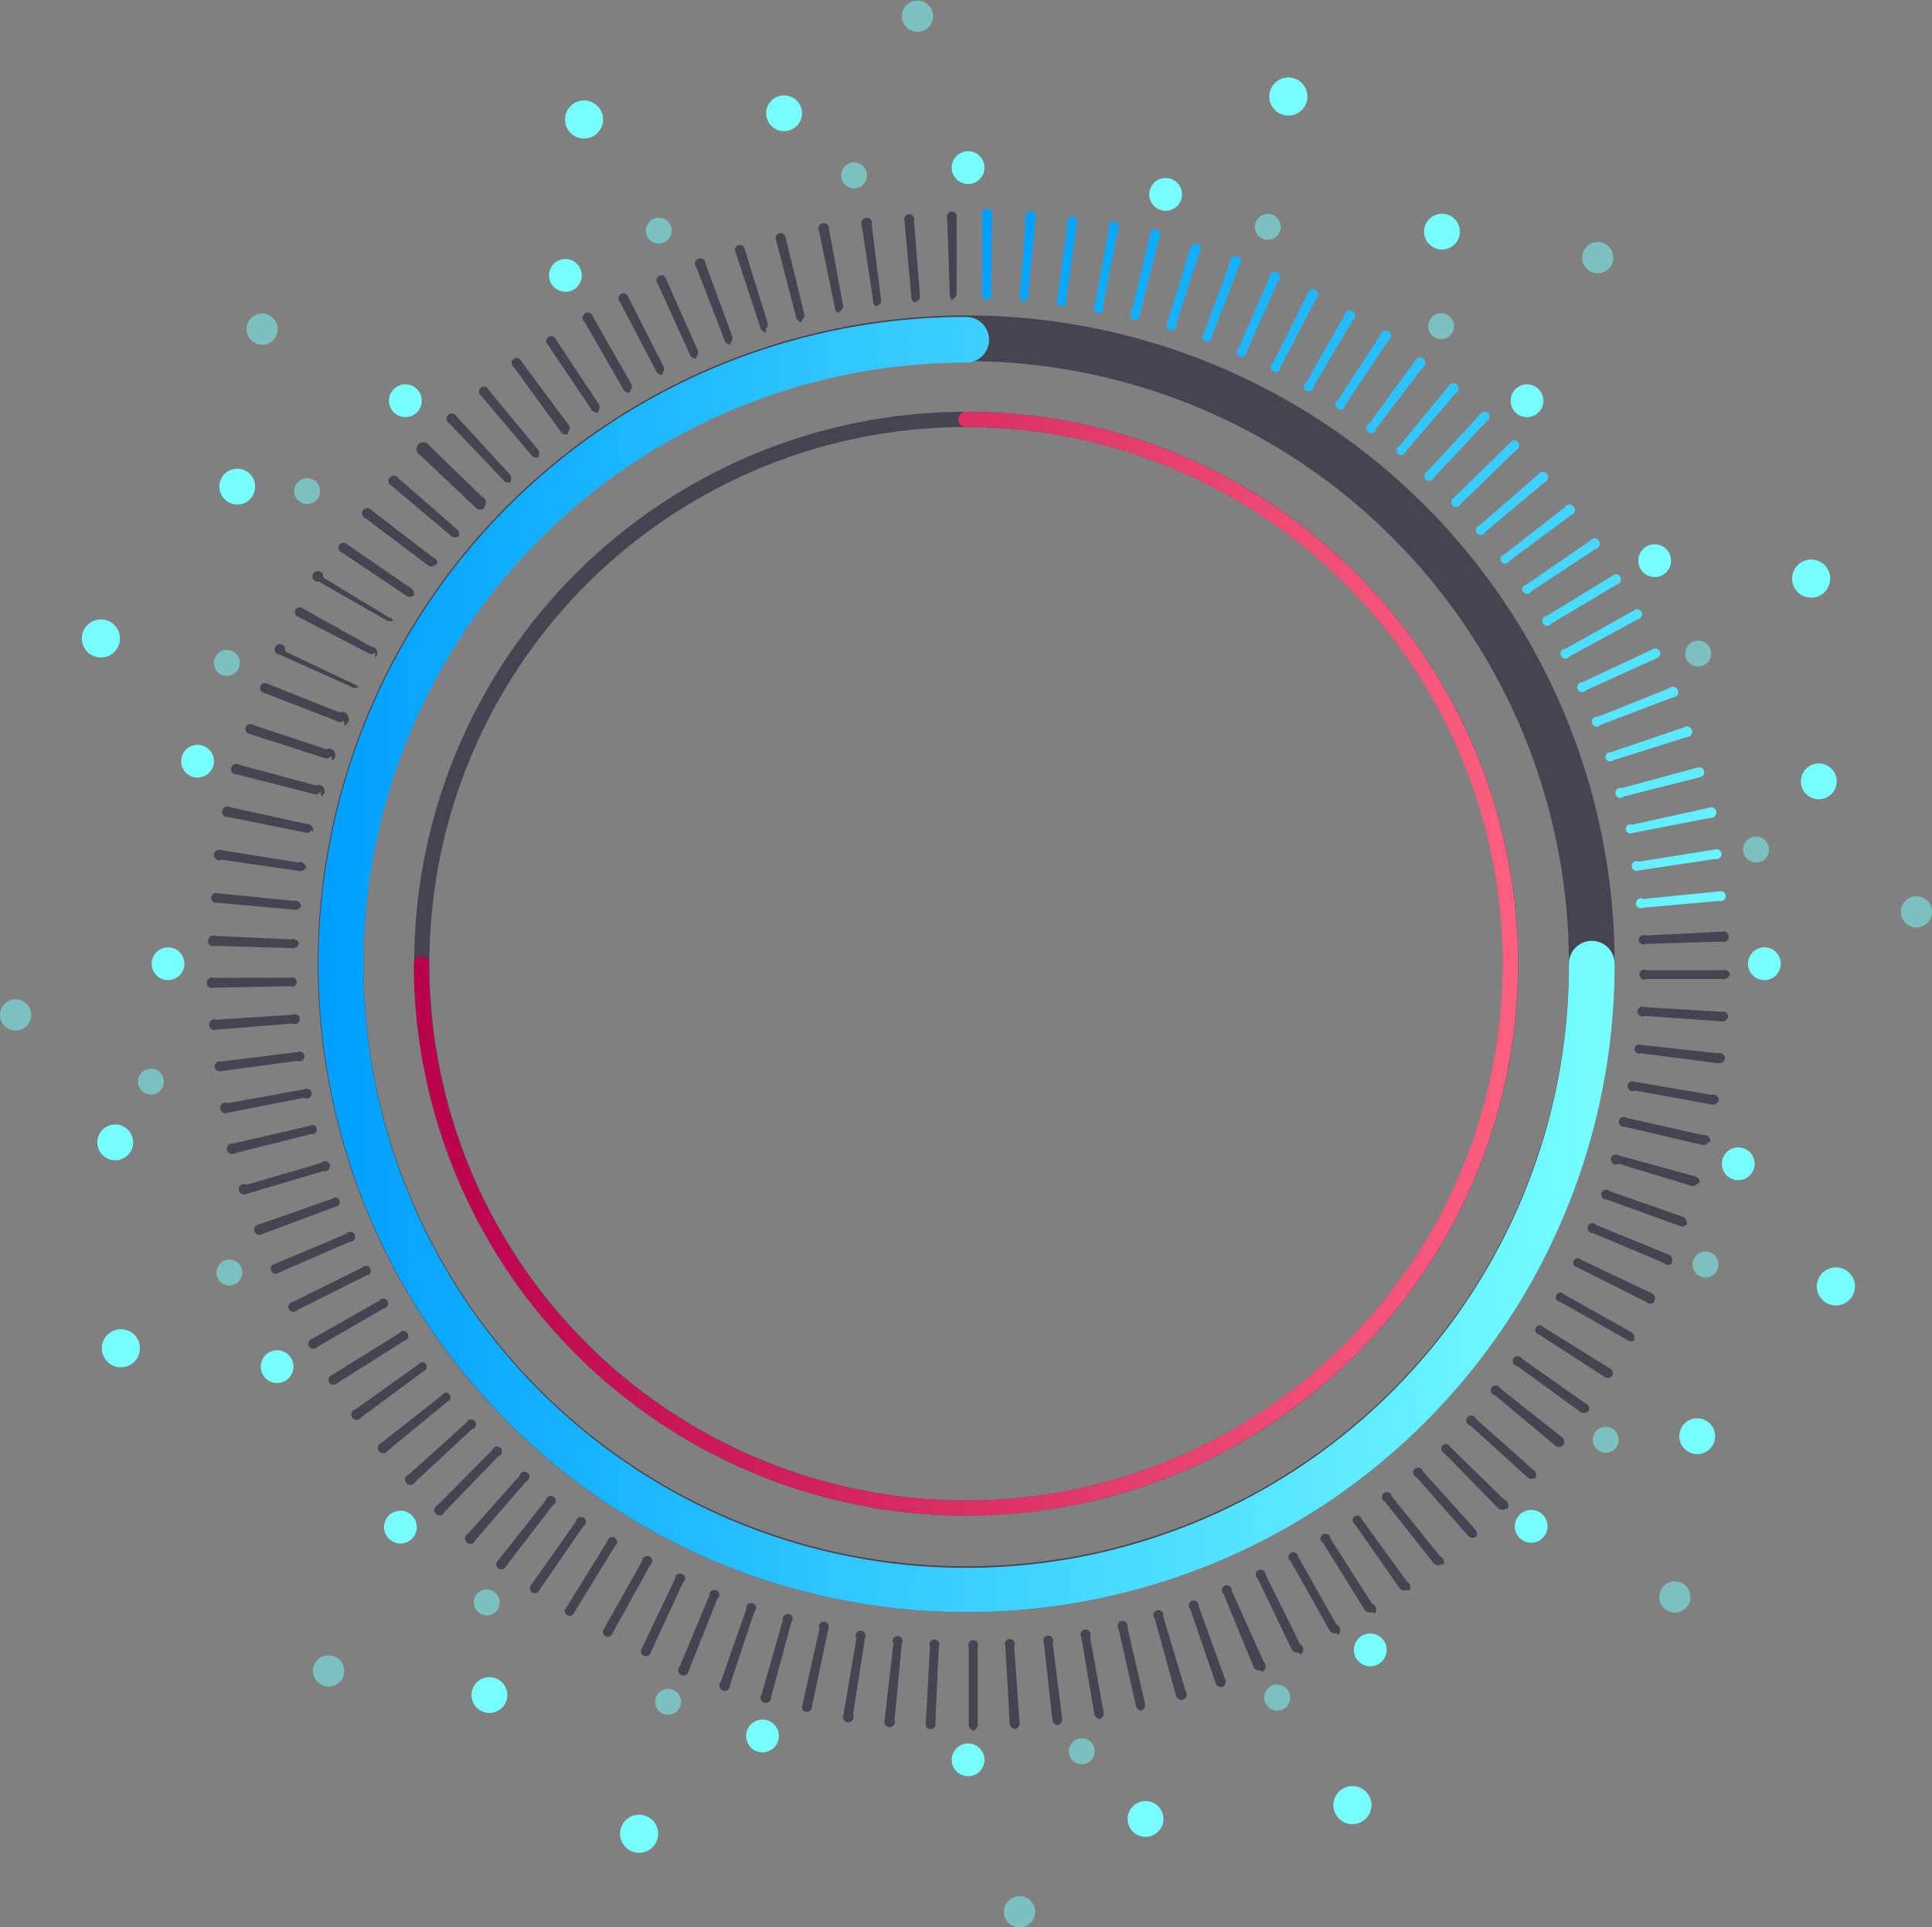 <svg preserveAspectRatio="none" id="央铋_1" data-name="央铋 1" xmlns="http://www.w3.org/2000/svg" xmlns:xlink="http://www.w3.org/1999/xlink" viewBox="0 0 50.71 50.59"><rect x="0" y="0" width="50.71" height="50.59" fill="#808080" stroke="none"/><defs><linearGradient id="铃琨眄_沭噤桢眚_2" x1="96.85" y1="41.67" x2="130.9" y2="41.67" gradientUnits="userSpaceOnUse"><stop offset="0" stop-color="#009fff"/><stop offset="1" stop-color="#7ff"/></linearGradient><linearGradient id="铃琨眄_沭噤桢眚_2-2" x1="114.62" y1="21.96" x2="134.96" y2="42.3" xlink:href="#铃琨眄_沭噤桢眚_2"/><linearGradient id="铃琨眄_沭噤桢眚_2-3" x1="115.08" y1="21.51" x2="135.42" y2="41.85" xlink:href="#铃琨眄_沭噤桢眚_2"/><linearGradient id="铃琨眄_沭噤桢眚_2-4" x1="115.5" y1="21.09" x2="135.84" y2="41.43" xlink:href="#铃琨眄_沭噤桢眚_2"/><linearGradient id="铃琨眄_沭噤桢眚_2-5" x1="115.88" y1="20.7" x2="136.23" y2="41.04" xlink:href="#铃琨眄_沭噤桢眚_2"/><linearGradient id="铃琨眄_沭噤桢眚_2-6" x1="116.23" y1="20.35" x2="136.58" y2="40.69" xlink:href="#铃琨眄_沭噤桢眚_2"/><linearGradient id="铃琨眄_沭噤桢眚_2-7" x1="116.55" y1="20.04" x2="136.89" y2="40.38" xlink:href="#铃琨眄_沭噤桢眚_2"/><linearGradient id="铃琨眄_沭噤桢眚_2-8" x1="116.82" y1="19.76" x2="137.16" y2="40.1" xlink:href="#铃琨眄_沭噤桢眚_2"/><linearGradient id="铃琨眄_沭噤桢眚_2-9" x1="117.06" y1="19.53" x2="137.4" y2="39.87" xlink:href="#铃琨眄_沭噤桢眚_2"/><linearGradient id="铃琨眄_沭噤桢眚_2-10" x1="117.25" y1="19.33" x2="137.6" y2="39.67" xlink:href="#铃琨眄_沭噤桢眚_2"/><linearGradient id="铃琨眄_沭噤桢眚_2-11" x1="117.41" y1="19.17" x2="137.75" y2="39.51" xlink:href="#铃琨眄_沭噤桢眚_2"/><linearGradient id="铃琨眄_沭噤桢眚_2-12" x1="117.53" y1="19.06" x2="137.87" y2="39.4" xlink:href="#铃琨眄_沭噤桢眚_2"/><linearGradient id="铃琨眄_沭噤桢眚_2-13" x1="117.61" y1="18.98" x2="137.95" y2="39.32" xlink:href="#铃琨眄_沭噤桢眚_2"/><linearGradient id="铃琨眄_沭噤桢眚_2-14" x1="117.64" y1="18.94" x2="137.98" y2="39.29" xlink:href="#铃琨眄_沭噤桢眚_2"/><linearGradient id="铃琨眄_沭噤桢眚_2-15" x1="117.64" y1="18.95" x2="137.98" y2="39.29" xlink:href="#铃琨眄_沭噤桢眚_2"/><linearGradient id="铃琨眄_沭噤桢眚_2-16" x1="117.59" y1="19" x2="137.93" y2="39.34" xlink:href="#铃琨眄_沭噤桢眚_2"/><linearGradient id="铃琨眄_沭噤桢眚_2-17" x1="117.5" y1="19.08" x2="137.84" y2="39.42" xlink:href="#铃琨眄_沭噤桢眚_2"/><linearGradient id="铃琨眄_沭噤桢眚_2-18" x1="117.37" y1="19.21" x2="137.72" y2="39.55" xlink:href="#铃琨眄_沭噤桢眚_2"/><linearGradient id="铃琨眄_沭噤桢眚_2-19" x1="117.21" y1="19.38" x2="137.55" y2="39.72" xlink:href="#铃琨眄_沭噤桢眚_2"/><linearGradient id="铃琨眄_沭噤桢眚_2-20" x1="117" y1="19.58" x2="137.34" y2="39.93" xlink:href="#铃琨眄_沭噤桢眚_2"/><linearGradient id="铃琨眄_沭噤桢眚_2-21" x1="116.75" y1="19.83" x2="137.09" y2="40.17" xlink:href="#铃琨眄_沭噤桢眚_2"/><linearGradient id="铃琨眄_沭噤桢眚_2-22" x1="116.46" y1="20.12" x2="136.81" y2="40.46" xlink:href="#铃琨眄_沭噤桢眚_2"/><linearGradient id="铃琨眄_沭噤桢眚_2-23" x1="116.14" y1="20.44" x2="136.48" y2="40.79" xlink:href="#铃琨眄_沭噤桢眚_2"/><linearGradient id="铃琨眄_沭噤桢眚_2-24" x1="115.78" y1="20.8" x2="136.12" y2="41.15" xlink:href="#铃琨眄_沭噤桢眚_2"/><linearGradient id="铃琨眄_沭噤桢眚_2-25" x1="115.38" y1="21.2" x2="135.73" y2="41.54" xlink:href="#铃琨眄_沭噤桢眚_2"/><linearGradient id="铃琨眄_沭噤桢眚_2-26" x1="114.95" y1="21.63" x2="135.3" y2="41.97" xlink:href="#铃琨眄_沭噤桢眚_2"/><linearGradient id="铃琨眄_沭噤桢眚_2-27" x1="114.49" y1="22.09" x2="134.83" y2="42.43" xlink:href="#铃琨眄_沭噤桢眚_2"/><linearGradient id="铃琨眄_沭噤桢眚_2-28" x1="114" y1="22.59" x2="134.34" y2="42.93" xlink:href="#铃琨眄_沭噤桢眚_2"/><linearGradient id="铃琨眄_沭噤桢眚_28" x1="99.38" y1="41.67" x2="128.37" y2="41.67" gradientUnits="userSpaceOnUse"><stop offset="0" stop-color="#b9004c"/><stop offset="1" stop-color="#fc5f80"/></linearGradient><style>.cls-3{fill:#7ff}.cls-4{opacity:.5}</style></defs><circle cx="25.36" cy="25.3" r="16.42" stroke-width="1.2" fill="none" stroke="#464450" stroke-miterlimit="10"/><path d="M113.88 58.69a17 17 0 110-34 .6.6 0 010 1.2 15.82 15.82 0 1015.82 15.78.6.6 0 111.2 0 17 17 0 01-17.02 17.02z" transform="translate(-88.52 -16.37)" fill="url(#铃琨眄_沭噤桢眚_2)"/><circle class="cls-3" cx="25.41" cy="4.4" r=".43"/><circle class="cls-3" cx="25.41" cy="46.2" r=".43"/><circle class="cls-3" cx="40.19" cy="40.07" r=".43"/><circle class="cls-3" cx="10.64" cy="10.52" r=".43"/><circle class="cls-3" cx="40.08" cy="10.52" r=".43"/><circle class="cls-3" cx="10.51" cy="40.09" r=".43"/><circle class="cls-3" cx="46.31" cy="25.3" r=".43"/><circle class="cls-3" cx="4.41" cy="25.3" r=".43"/><g class="cls-4"><circle class="cls-3" cx="121.8" cy="22.33" r=".34" transform="rotate(-67.86 65.369 79.937)"/><circle class="cls-3" cx="106.05" cy="61.05" r=".34" transform="rotate(-67.86 49.624 118.65)"/><circle class="cls-3" cx="122.05" cy="60.94" r=".34" transform="rotate(-67.86 65.617 118.549)"/><circle class="cls-3" cx="105.81" cy="22.43" r=".34" transform="rotate(-67.86 49.38 80.032)"/><circle class="cls-3" cx="133.08" cy="33.53" r=".34" transform="rotate(-67.86 76.658 91.127)"/><circle class="cls-3" cx="94.54" cy="49.77" r=".34" transform="rotate(-67.86 38.119 107.38)"/><circle class="cls-3" cx="133.28" cy="49.56" r=".34" transform="rotate(-67.86 76.86 107.165)"/><circle class="cls-3" cx="94.47" cy="33.77" r=".34" transform="rotate(-67.86 38.047 91.375)"/></g><path d="M114.07 61.8a.16.16 0 01-.12-.18v-2a.13.13 0 11.23 0v2a.16.16 0 01-.11.18zm-1-.2a.13.13 0 11-.25 0l.11-2a.13.13 0 11.23 0zm2.09.16a.16.16 0 01-.14-.17l-.11-2a.13.13 0 11.23 0l.14 2a.16.16 0 01-.11.17zm-3.16-.24a.14.14 0 11-.26 0l.23-2a.13.13 0 11.22 0zm4.29.14a.16.16 0 01-.15-.16l-.22-2a.13.13 0 11.23 0l.25 2a.16.16 0 01-.12.16zm-5.38-.28a.14.14 0 11-.25 0l.34-2a.13.13 0 11.22 0zm6.49.12a.16.16 0 01-.16-.16l-.34-2a.13.13 0 11.23 0l.36 2a.16.16 0 01-.11.16zm-7.57-.32a.13.13 0 11-.25-.05l.45-2a.13.13 0 11.23 0zm8.66.1a.16.16 0 01-.16-.15l-.45-2a.13.13 0 11.23-.05l.46 2a.16.16 0 01-.1.2zm-9.73-.36a.14.14 0 11-.25-.07l.56-1.95a.13.13 0 11.22.06zm10.79.08a.16.16 0 01-.17-.14l-.55-2a.13.13 0 11.22-.06l.58 1.94a.16.16 0 01-.08.26zm-11.87-.4a.14.14 0 11-.24-.08l.67-1.91a.13.13 0 11.21.07zm12.92.06a.16.16 0 01-.18-.13l-.66-1.92a.13.13 0 11.22-.08l.69 1.91a.16.16 0 01-.06.22zm-14-.44a.14.14 0 11-.24-.1l.78-1.87a.13.13 0 11.21.09zm15 0a.16.16 0 01-.19-.12l-.77-1.88a.13.13 0 11.21-.09l.84 1.87a.16.16 0 01-.04.26zm-16-.47a.13.13 0 11-.23-.11l.87-1.83a.13.13 0 11.21.1zm17 0a.16.16 0 01-.19-.11l-.88-1.83a.13.13 0 11.21-.1l.9 1.82a.16.16 0 01.02.27zm-18-.51a.13.13 0 11-.22-.12l1-1.78a.13.13 0 11.21.11zm19 0a.16.16 0 01-.2-.1l-1-1.78a.13.13 0 11.2-.11l1 1.77a.16.16 0 01.04.27zm-20-.55a.13.13 0 11-.21-.13l1.07-1.72a.13.13 0 11.2.12zm20.92 0a.16.16 0 01-.2-.09l-1.07-1.72a.13.13 0 11.19-.12l1.09 1.71a.16.16 0 01.07.26zm-21.84-.58a.13.13 0 11-.21-.14l1.17-1.66a.13.13 0 11.19.13zm22.77 0a.16.16 0 01-.21-.07l-1.16-1.66a.12.12 0 11.18-.13l1.19 1.64a.16.16 0 01.07.22zm-23.66-.61a.13.13 0 11-.2-.16l1.26-1.59a.13.13 0 11.18.14zm24.55-.06a.16.16 0 01-.21-.06l-1.26-1.59a.13.13 0 11.18-.14l1.27 1.58a.16.16 0 01.09.21zM101 56.8a.14.14 0 11-.19-.17l1.35-1.52a.13.13 0 11.17.15zm26.25-.08a.16.16 0 01-.21-.05l-1.34-1.52a.13.13 0 11.17-.15l1.36 1.51a.16.16 0 01.03.21zm-27.06-.66a.14.14 0 11-.18-.18l1.43-1.44a.13.13 0 11.16.16zm27.87-.1a.16.16 0 01-.22 0l-1.42-1.45a.12.12 0 11.16-.16l1.42 1.39a.16.16 0 01.07.26zm-28.64-.69a.14.14 0 11-.17-.19l1.51-1.36a.13.13 0 11.15.17zm29.41-.12a.16.16 0 01-.22 0l-1.5-1.36a.13.13 0 11.15-.17l1.52 1.35a.16.16 0 01.05.18zm-30.13-.7a.14.14 0 11-.17-.2l1.59-1.25a.12.12 0 11.14.17zm30.85-.14a.16.16 0 01-.22 0L127.76 53a.13.13 0 11.14-.18l1.59 1.26a.16.16 0 01.06.23zM98 53.58a.14.14 0 11-.15-.21l1.65-1.18a.12.12 0 11.13.18zm32.2-.16a.16.16 0 01-.22 0l-1.64-1.19a.13.13 0 11.13-.19l1.66 1.17a.16.16 0 01.09.21zm-32.83-.74a.13.13 0 11-.14-.21l1.77-1.1a.13.13 0 11.13.2zm33.46-.18a.16.16 0 01-.22 0l-1.7-1.1a.12.12 0 11.12-.19l1.72 1.07a.16.16 0 01.09.21zm-34-.76a.13.13 0 11-.12-.22l1.76-1a.13.13 0 11.12.2zm34.61-.2a.16.16 0 01-.22 0l-1.76-1a.12.12 0 11.11-.19l1.78 1a.16.16 0 01.06.18zm-35.13-.77a.13.13 0 11-.11-.22l1.82-.9a.13.13 0 11.1.21zm35.64-.22a.16.16 0 01-.22 0l-1.81-.91a.12.12 0 11.1-.2l1.83.87a.16.16 0 01.08.24zm-36.11-.77a.13.13 0 11-.1-.23l1.87-.79a.13.13 0 11.09.21zm36.58-.25a.16.16 0 01-.22 0l-1.87-.79a.13.13 0 11.09-.21l1.88.77a.16.16 0 01.09.23zm-37-.77a.14.14 0 11-.09-.25l1.91-.67a.12.12 0 11.08.21zm37.39-.27a.16.16 0 01-.21.06l-1.91-.69a.13.13 0 11.08-.22l1.91.67a.16.16 0 01.11.18zM95 47.71a.14.14 0 110-.24l1.95-.57a.13.13 0 11.07.21zm38.09-.29a.16.16 0 01-.21.07l-1.88-.57a.13.13 0 110-.22l2 .55a.16.16 0 01.13.18zm-38.39-.78a.14.14 0 11-.06-.25l2-.46a.12.12 0 11.05.21zm38.67-.3a.16.16 0 01-.2.08l-2-.47a.13.13 0 11.05-.23l2 .45a.16.16 0 01.19.19zm-38.87-.76a.14.14 0 110-.25l2-.36a.13.13 0 110 .22zm39.13-.31a.16.16 0 01-.2.09l-2-.36a.13.13 0 110-.23l2 .34a.16.16 0 01.21.15zm-39.31-.78a.13.13 0 110-.25l2-.25a.13.13 0 110 .23zm39.47-.32a.16.16 0 01-.2.11l-2-.26a.12.12 0 110-.22l2 .22a.16.16 0 01.21.14zM94.2 43.4a.14.14 0 110-.26l2-.13a.13.13 0 110 .23zm39.68-.33a.16.16 0 01-.19.11l-2-.14a.13.13 0 110-.23l2 .12a.16.16 0 01.2.13zm-39.74-.77a.14.14 0 110-.26h2a.12.12 0 110 .22zm39.78-.35a.16.16 0 01-.18.12h-2a.13.13 0 110-.23h2a.16.16 0 01.19.1zm-37.56-.8a.16.16 0 01-.19.11l-2-.06a.14.14 0 110-.26l2 .09a.16.16 0 01.2.12zm35.34 0a.12.12 0 110-.22l2-.1a.14.14 0 110 .26zm-35.28-1a.16.16 0 01-.19.1l-2-.18a.13.13 0 110-.25l2 .2a.16.16 0 01.2.15zm.12-1a.16.16 0 01-.2.08l-2-.29a.14.14 0 110-.25l2 .32a.16.16 0 01.21.19zm.17-1a.16.16 0 01-.2.07l-2-.4a.14.14 0 11.05-.26l2 .44a.16.16 0 01.16.23zm.23-1a.16.16 0 01-.2.06l-2-.51a.14.14 0 11.07-.25l2 .54a.16.16 0 01.14.29zm.28-.94a.16.16 0 01-.21.05l-1.93-.62a.13.13 0 11.08-.24l1.92.64a.16.16 0 01.15.3zm.33-.92a.16.16 0 01-.21 0l-1.89-.73a.13.13 0 11.09-.24l1.88.75a.16.16 0 01.14.35zm.38-.9a.16.16 0 01-.21 0l-1.85-.83a.14.14 0 11.13-.09l1.83.87a.16.16 0 01.11.18zm.44-.89a.16.16 0 01-.21 0l-1.8-.93a.13.13 0 11.12-.22l1.79 1a.16.16 0 01.1.28zm.48-.86a.16.16 0 01-.21 0l-1.75-1a.14.14 0 11.11-.11l1.73 1.05a.16.16 0 01.13.19zm.53-.64a.16.16 0 01-.21 0l-1.68-1.13a.13.13 0 11.14-.21l1.67 1.15a.16.16 0 01.08.19zm.57-.8a.16.16 0 01-.21 0l-1.62-1.22a.14.14 0 11.16-.21l1.6 1.23a.16.16 0 01.12.16zm.62-.76a.16.16 0 01-.21 0l-1.55-1.31a.14.14 0 11.17-.2l1.53 1.33a.16.16 0 01.06.13zm.66-.73a.16.16 0 01-.21 0l-1.47-1.39a.14.14 0 11.17-.32l1.45 1.41a.16.16 0 01.06.26zm.7-.69a.16.16 0 01-.21-.06l-1.4-1.47a.14.14 0 11.19-.18l1.37 1.49a.16.16 0 01.04.2zm.73-.65a.16.16 0 01-.2-.06l-1.31-1.55a.13.13 0 11.19-.16l1.29 1.56a.16.16 0 01.03.17zm.77-.61a.16.16 0 01-.2-.07L102 26a.13.13 0 11.2-.15l1.21 1.63a.16.16 0 01.01.24zm.8-.57a.16.16 0 01-.2-.09l-1.13-1.68a.13.13 0 11.21-.14l1.12 1.69a.16.16 0 010 .18zm.83-.52a.16.16 0 01-.19-.1l-1-1.74a.14.14 0 11.22-.13l1 1.75a.16.16 0 01-.03.18zm.86-.47a.16.16 0 01-.19-.11l-.94-1.8a.13.13 0 11.22-.12l.92 1.81a.16.16 0 01-.02.18zm.88-.42a.16.16 0 01-.18-.12l-.84-1.85a.13.13 0 11.23-.1l.82 1.85a.16.16 0 01-.04.18zm.9-.37a.16.16 0 01-.17-.13l-.73-1.89a.14.14 0 11.24-.09l.7 1.9a.16.16 0 01-.05.17zm.93-.32a.16.16 0 01-.16-.14l-.64-1.95a.13.13 0 11.24-.08l.6 1.94a.16.16 0 01-.05.14zm.94-.27a.16.16 0 01-.16-.15l-.52-2a.13.13 0 11.25-.06l.49 2a.16.16 0 01-.07.17zm1-.22a.16.16 0 01-.14-.16l-.41-2a.14.14 0 11.26-.05l.37 2a.16.16 0 01-.14.17zm1-.16a.16.16 0 01-.13-.16l-.3-2a.14.14 0 11.26 0l.25 2a.16.16 0 01-.18.12zm1-.11a.16.16 0 01-.13-.17l-.18-2a.13.13 0 11.25 0l.16 2a.16.16 0 01-.22.13zm1-.06a.16.16 0 01-.12-.18l-.07-2a.13.13 0 11.25 0v2a.16.16 0 01-.2.14z" transform="translate(-88.52 -16.37)" fill="#464450"/><path d="M131.65 40.2a.13.13 0 110-.23l2-.2a.13.13 0 110 .25z" transform="translate(-88.52 -16.37)" fill="url(#铃琨眄_沭噤桢眚_2-2)"/><path d="M131.54 39.22a.13.13 0 110-.23l2-.32a.13.13 0 110 .25z" transform="translate(-88.52 -16.37)" fill="url(#铃琨眄_沭噤桢眚_2-3)"/><path d="M131.36 38.24a.12.12 0 110-.22l2-.44a.14.14 0 11.05.26z" transform="translate(-88.52 -16.37)" fill="url(#铃琨眄_沭噤桢眚_2-4)"/><path d="M131.14 37.28a.13.13 0 11-.06-.22l2-.54a.13.13 0 11.07.25z" transform="translate(-88.52 -16.37)" fill="url(#铃琨眄_沭噤桢眚_2-5)"/><path d="M130.86 36.33a.12.12 0 11-.07-.21l1.92-.65a.14.14 0 11.08.25z" transform="translate(-88.52 -16.37)" fill="url(#铃琨眄_沭噤桢眚_2-6)"/><path d="M130.53 35.4a.13.13 0 11-.08-.21l1.88-.75a.14.14 0 11.09.24z" transform="translate(-88.52 -16.37)" fill="url(#铃琨眄_沭噤桢眚_2-7)"/><path d="M130.15 34.49a.13.13 0 11-.1-.21l1.84-.86a.13.13 0 11.11.23z" transform="translate(-88.52 -16.37)" fill="url(#铃琨眄_沭噤桢眚_2-8)"/><path d="M129.72 33.6a.13.13 0 11-.11-.2l1.79-1a.13.13 0 11.12.22z" transform="translate(-88.52 -16.37)" fill="url(#铃琨眄_沭噤桢眚_2-9)"/><path d="M129.24 32.74a.13.13 0 11-.12-.2l1.73-1.06a.13.13 0 11.13.22z" transform="translate(-88.52 -16.37)" fill="url(#铃琨眄_沭噤桢眚_2-10)"/><path d="M128.7 31.9a.12.12 0 11-.12-.18l1.67-1.15a.14.14 0 11.15.21z" transform="translate(-88.52 -16.37)" fill="url(#铃琨眄_沭噤桢眚_2-11)"/><path d="M128.13 31.1a.12.12 0 11-.13-.17l1.6-1.25a.14.14 0 11.16.21z" transform="translate(-88.52 -16.37)" fill="url(#铃琨眄_沭噤桢眚_2-12)"/><path d="M127.51 30.33a.13.13 0 11-.15-.17l1.53-1.33a.14.14 0 11.17.2z" transform="translate(-88.52 -16.37)" fill="url(#铃琨眄_沭噤桢眚_2-13)"/><path d="M126.86 29.6a.13.13 0 11-.17-.17l1.46-1.43a.13.13 0 11.17.18z" transform="translate(-88.52 -16.37)" fill="url(#铃琨眄_沭噤桢眚_2-14)"/><path d="M126.16 28.9a.13.13 0 11-.17-.16l1.38-1.49a.13.13 0 11.18.17z" transform="translate(-88.52 -16.37)" fill="url(#铃琨眄_沭噤桢眚_2-15)"/><path d="M125.41 28.23a.12.12 0 11-.17-.14l1.29-1.57a.14.14 0 11.2.17z" transform="translate(-88.52 -16.37)" fill="url(#铃琨眄_沭噤桢眚_2-16)"/><path d="M124.64 27.62a.13.13 0 11-.18-.13l1.2-1.64a.14.14 0 11.21.16z" transform="translate(-88.52 -16.37)" fill="url(#铃琨眄_沭噤桢眚_2-17)"/><path d="M123.83 27a.13.13 0 11-.19-.13l1.11-1.7a.14.14 0 11.21.14z" transform="translate(-88.52 -16.37)" fill="url(#铃琨眄_沭噤桢眚_2-18)"/><path d="M123 26.51a.13.13 0 11-.19-.11l1-1.76a.14.14 0 11.22.13z" transform="translate(-88.52 -16.37)" fill="url(#铃琨眄_沭噤桢眚_2-19)"/><path d="M122.13 26a.13.13 0 11-.2-.1l.91-1.81a.14.14 0 11.23.12z" transform="translate(-88.52 -16.37)" fill="url(#铃琨眄_沭噤桢眚_2-20)"/><path d="M121.24 25.6a.13.13 0 11-.21-.09l.81-1.86a.14.14 0 11.23.1z" transform="translate(-88.52 -16.37)" fill="url(#铃琨眄_沭噤桢眚_2-21)"/><path d="M120.32 25.22a.12.12 0 11-.21-.08l.7-1.9a.14.14 0 11.24.09z" transform="translate(-88.52 -16.37)" fill="url(#铃琨眄_沭噤桢眚_2-22)"/><path d="M119.39 24.89a.13.13 0 11-.22-.07l.59-1.94a.14.14 0 11.24.12z" transform="translate(-88.52 -16.37)" fill="url(#铃琨眄_沭噤桢眚_2-23)"/><path d="M118.44 24.61a.13.13 0 11-.22-.06l.48-2a.14.14 0 11.25.06z" transform="translate(-88.52 -16.37)" fill="url(#铃琨眄_沭噤桢眚_2-24)"/><path d="M117.47 24.39a.13.13 0 11-.22 0l.37-2a.14.14 0 11.25 0z" transform="translate(-88.52 -16.37)" fill="url(#铃琨眄_沭噤桢眚_2-25)"/><path d="M116.5 24.22a.13.13 0 11-.23 0l.27-2a.13.13 0 11.25 0z" transform="translate(-88.52 -16.37)" fill="url(#铃琨眄_沭噤桢眚_2-26)"/><path d="M115.51 24.11a.12.12 0 11-.22 0l.15-2a.14.14 0 11.26 0z" transform="translate(-88.52 -16.37)" fill="url(#铃琨眄_沭噤桢眚_2-27)"/><path d="M114.53 24.05a.13.13 0 11-.23 0v-2a.14.14 0 11.26 0z" transform="translate(-88.52 -16.37)" fill="url(#铃琨眄_沭噤桢眚_2-28)"/><circle class="cls-3" cx="103.36" cy="23.6" r=".43" transform="rotate(-30.35 28.922 178.6)"/><circle class="cls-3" cx="124.48" cy="59.68" r=".43" transform="rotate(-30.35 50.052 214.671)"/><circle class="cls-3" cx="134.14" cy="46.92" r=".43" transform="rotate(-30.35 59.707 201.913)"/><circle class="cls-3" cx="93.7" cy="36.35" r=".43" transform="rotate(-30.35 19.272 191.341)"/><circle class="cls-3" cx="119.11" cy="21.47" r=".43" transform="rotate(-30.35 44.681 176.463)"/><circle class="cls-3" cx="108.53" cy="61.94" r=".43" transform="rotate(-30.35 34.1 216.935)"/><circle class="cls-3" cx="131.95" cy="31.08" r=".43" transform="rotate(-30.35 57.529 186.083)"/><circle class="cls-3" cx="95.79" cy="52.25" r=".43" transform="rotate(-30.35 21.351 207.243)"/><g class="cls-4"><circle class="cls-3" cx="110.94" cy="20.97" r=".34" transform="rotate(-8.21 -47.35 629.507)"/><circle class="cls-3" cx="116.91" cy="62.35" r=".34" transform="rotate(-8.21 -41.422 670.829)"/><circle class="cls-3" cx="130.66" cy="54.17" r=".34" transform="rotate(-8.21 -27.67 662.642)"/><circle class="cls-3" cx="97.19" cy="29.14" r=".34" transform="rotate(-8.1 -62.102 650.421)"/><circle class="cls-3" cx="126.34" cy="24.93" r=".34" transform="rotate(-8.21 -31.944 633.414)"/><circle class="cls-3" cx="101.29" cy="58.43" r=".34" transform="rotate(-8.21 -56.967 666.912)"/><circle class="cls-3" cx="134.61" cy="38.67" r=".34" transform="rotate(-8.21 -23.688 647.172)"/><circle class="cls-3" cx="93.14" cy="44.65" r=".34" transform="rotate(-8.1 -66.234 666.269)"/></g><circle cx="25.36" cy="25.3" r="14.29" stroke-width=".4" fill="none" stroke="#464450" stroke-miterlimit="10"/><path d="M113.88 56.16a14.51 14.51 0 01-14.5-14.49.2.2 0 11.4 0 14.09 14.09 0 1014.09-14.09.2.2 0 110-.4 14.49 14.49 0 11.01 28.98z" transform="translate(-88.52 -16.37)" fill="url(#铃琨眄_沭噤桢眚_28)"/><circle class="cls-3" cx="94.75" cy="29.15" r=".47" transform="rotate(-56.96 35.396 102.55)"/><circle class="cls-3" cx="133.07" cy="54.08" r=".47" transform="rotate(-56.96 73.716 127.479)"/><circle class="cls-3" cx="136.26" cy="36.88" r=".47" transform="rotate(-56.96 76.914 110.282)"/><circle class="cls-3" cx="91.54" cy="46.35" r=".47" transform="rotate(-56.95 32.2 119.768)"/><circle class="cls-3" cx="109.11" cy="19.35" r=".47" transform="rotate(-56.96 49.752 92.756)"/><circle class="cls-3" cx="118.58" cy="64.11" r=".47" transform="rotate(-56.95 59.243 137.526)"/><circle class="cls-3" cx="126.37" cy="22.46" r=".47" transform="rotate(-56.96 67.013 95.857)"/><circle class="cls-3" cx="101.37" cy="60.87" r=".47" transform="rotate(-56.96 42.02 134.273)"/><g class="cls-4"><circle class="cls-3" cx="112.6" cy="16.78" r=".41" transform="rotate(-3.09 -234.828 1649.557)"/><circle class="cls-3" cx="115.28" cy="66.55" r=".41" transform="rotate(-3.09 -232.275 1699.343)"/><circle class="cls-3" cx="132.48" cy="58.3" r=".41" transform="rotate(-3.09 -215.356 1691.08)"/><circle class="cls-3" cx="95.4" cy="25.01" r=".41" transform="rotate(-3.09 -252.303 1657.804)"/><circle class="cls-3" cx="130.46" cy="23.12" r=".41" transform="rotate(-3.09 -217.006 1655.974)"/><circle class="cls-3" cx="97.14" cy="60.24" r=".41" transform="rotate(-3.09 -250.653 1692.91)"/><circle class="cls-3" cx="138.82" cy="40.31" r=".41" transform="rotate(-3.09 -208.934 1673.073)"/><circle class="cls-3" cx="88.93" cy="43.01" r=".41" transform="rotate(-3.09 -258.725 1675.811)"/></g><circle class="cls-3" cx="103.85" cy="19.51" r=".5" transform="rotate(-24.5 21.886 215.173)"/><circle class="cls-3" cx="124.02" cy="63.77" r=".5" transform="rotate(-24.5 42.034 259.432)"/><circle class="cls-3" cx="136.71" cy="50.15" r=".5" transform="rotate(-24.5 54.732 245.815)"/><circle class="cls-3" cx="91.16" cy="33.12" r=".5" transform="rotate(-24.49 9.216 228.857)"/><circle class="cls-3" cx="122.34" cy="18.91" r=".5" transform="rotate(-24.5 40.366 214.58)"/><circle class="cls-3" cx="105.29" cy="64.5" r=".5" transform="rotate(-24.49 23.344 260.244)"/><circle class="cls-3" cx="136.06" cy="31.55" r=".5" transform="rotate(-24.49 54.108 227.31)"/><circle class="cls-3" cx="91.69" cy="51.77" r=".5" transform="rotate(-24.5 9.723 247.425)"/></svg>